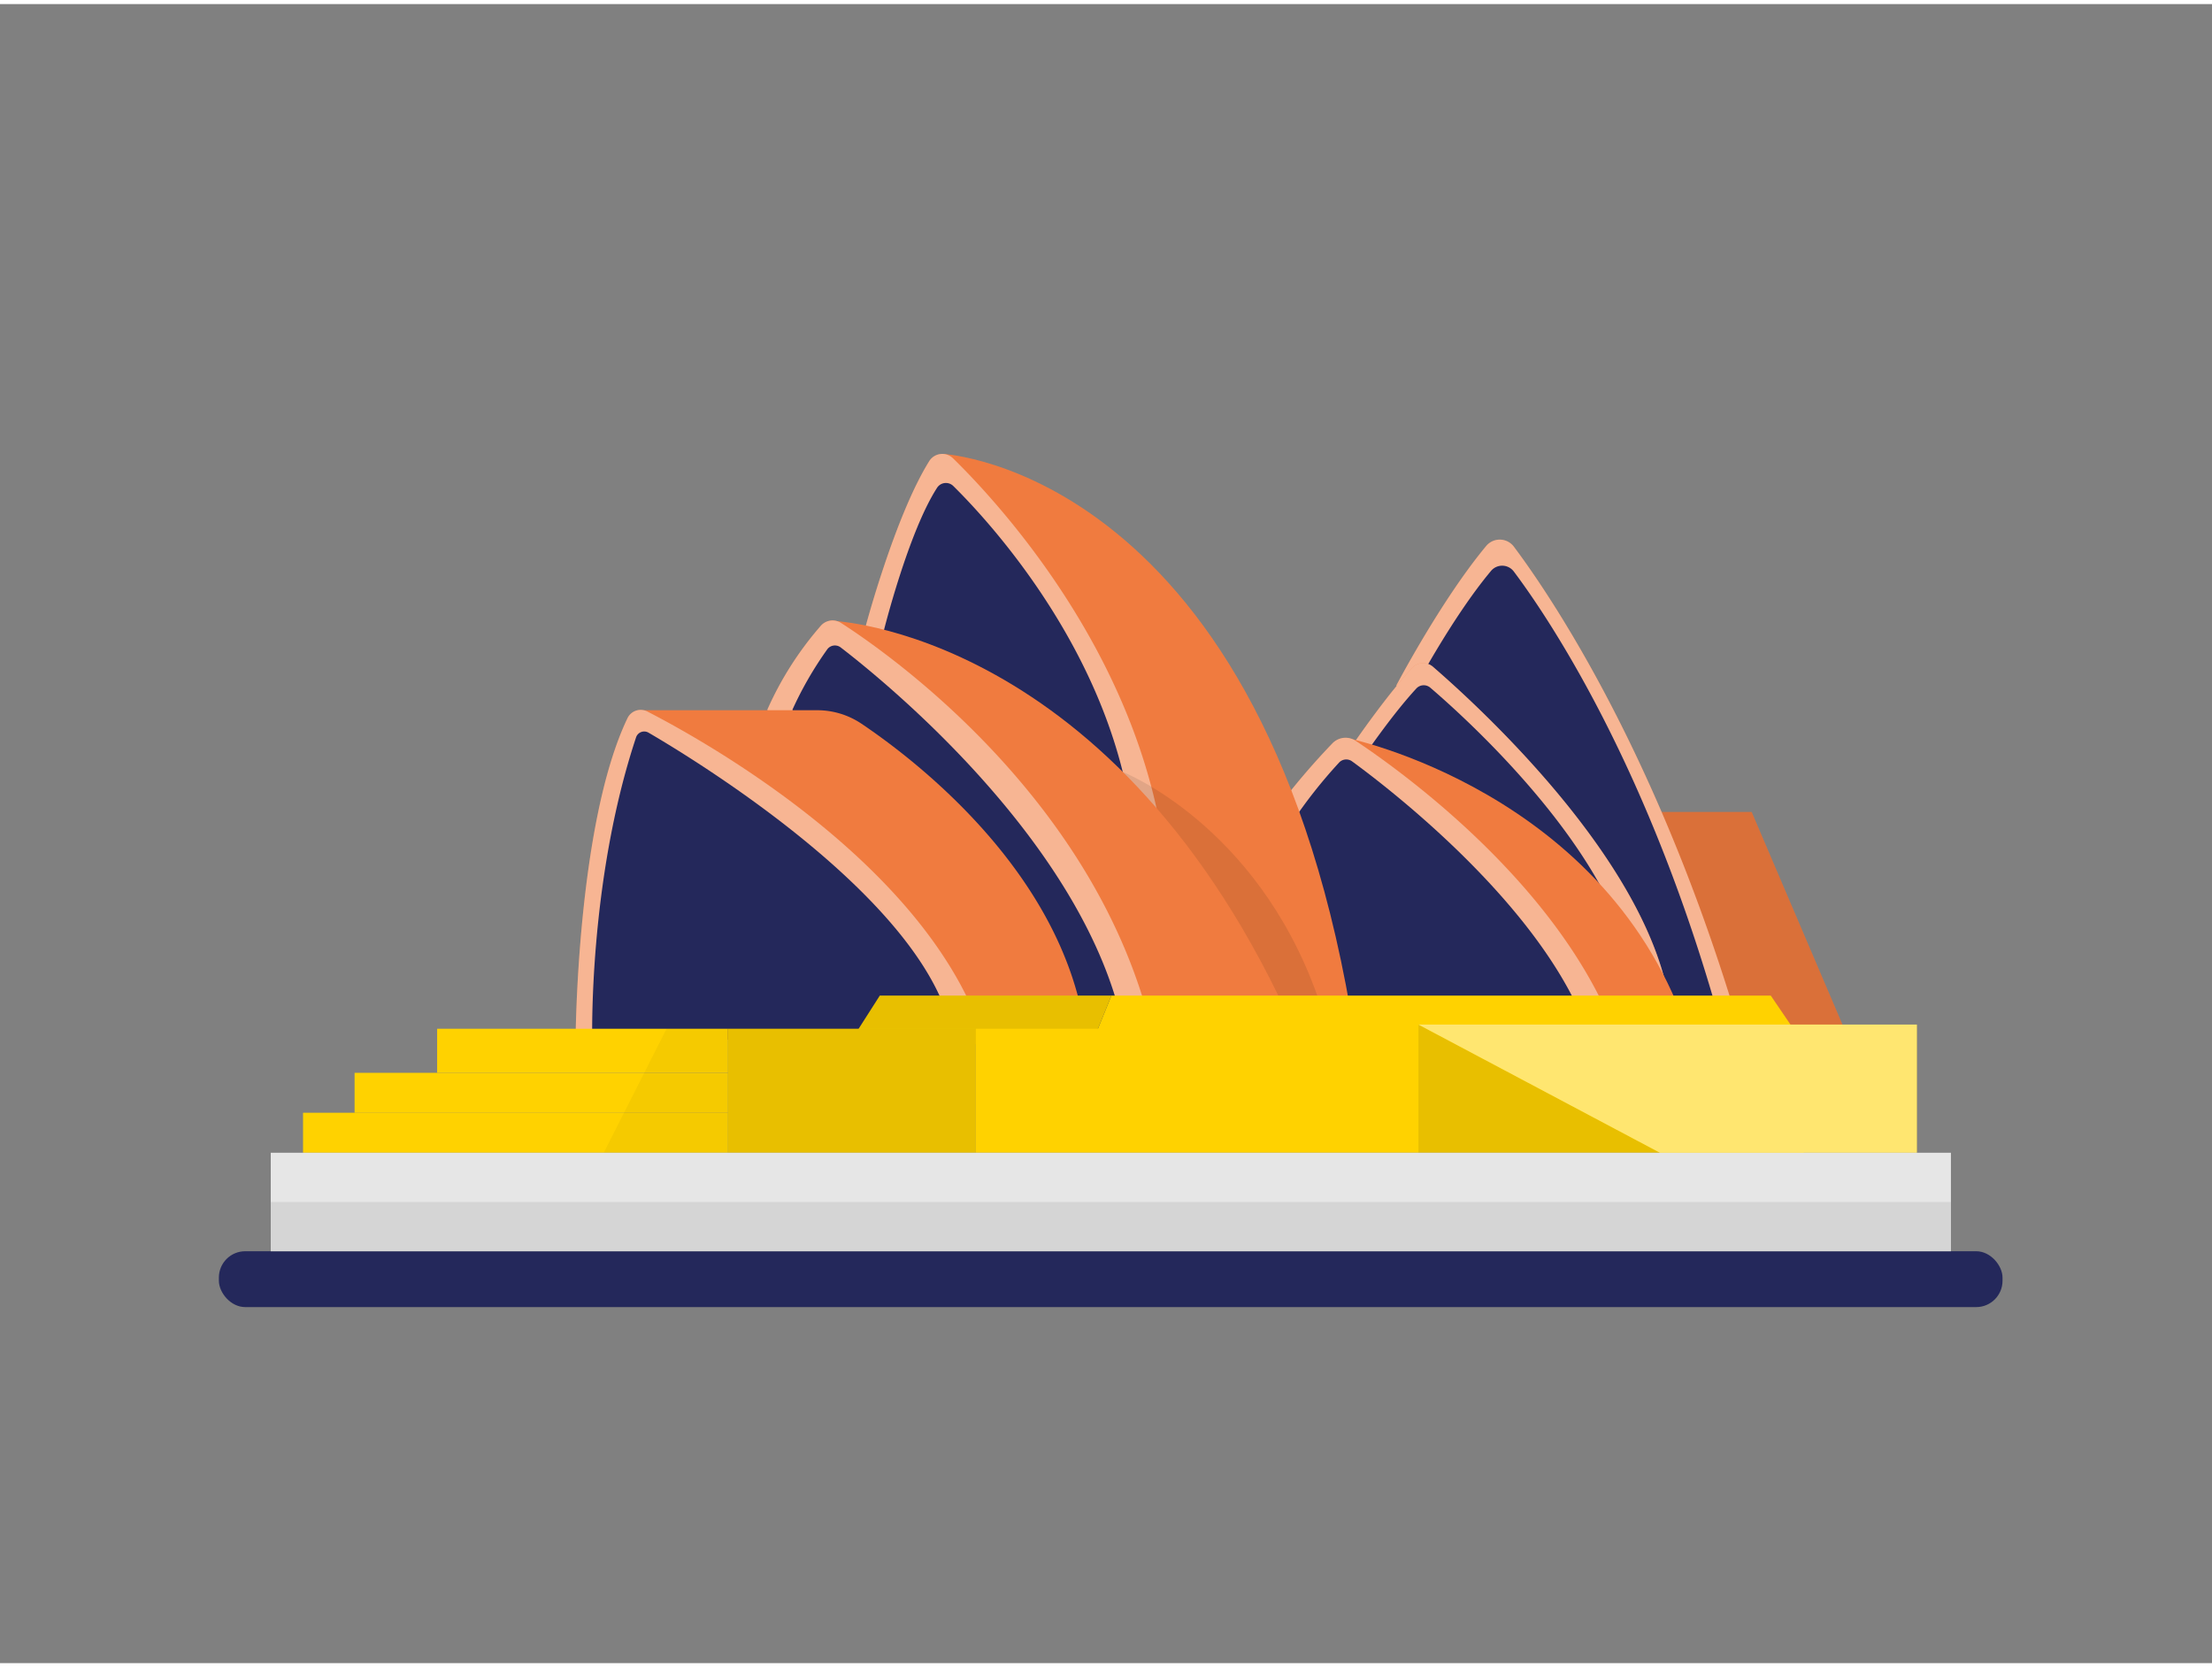 <svg id="Layer_1" data-name="Layer 1" xmlns="http://www.w3.org/2000/svg" viewBox="0 0 400 300" width="406" height="306" class="illustration styles_illustrationTablet__1DWOa"><rect x="0" y="0" width="400" height="300" fill="#808080" stroke="none"/><polygon points="300.47 146.09 316.76 146.09 334.5 187.63 311.53 187.63 300.47 146.09" fill="#f07b3f"></polygon><polygon points="300.47 146.09 316.76 146.09 334.5 187.63 311.53 187.63 300.47 146.09" opacity="0.09"></polygon><path d="M252.51,123.19s8.08-15.4,16.25-25.21a3.19,3.19,0,0,1,5,.14c7.07,9.44,28.27,40.82,43,94.88H298.22Z" fill="#f07b3f"></path><path d="M252.51,123.19s8.08-15.4,16.25-25.21a3.19,3.19,0,0,1,5,.14c7.07,9.44,28.27,40.82,43,94.88H298.22Z" fill="#fff" opacity="0.44"></path><path d="M255.26,124.74s7.17-13.67,14.37-22.25a2.63,2.63,0,0,1,4.11.11c6.05,8.05,24.8,35.59,37.79,83.28H295.3Z" fill="#24285b"></path><path d="M236.23,146.7s10.47-17.13,19.11-26.65a2.71,2.71,0,0,1,3.78-.22c8.09,7,38.39,34.59,42.73,60.38Z" fill="#f07b3f"></path><path d="M236.23,146.7s10.47-17.13,19.11-26.65a2.71,2.71,0,0,1,3.78-.22c8.09,7,38.39,34.59,42.73,60.38Z" fill="#fff" opacity="0.44"></path><path d="M239.58,146.76s9.15-15,16.54-23a1.82,1.82,0,0,1,2.52-.15c6.27,5.36,32.9,29.28,36.66,51.59Z" fill="#24285b"></path><path d="M231.72,144.4A126.85,126.85,0,0,1,241,133.62a3.31,3.31,0,0,1,4.15-.4c8.3,5.52,37.72,26.59,47.55,54.41H236Z" fill="#f07b3f"></path><path d="M243.48,132.68s47.6,9.66,62,54.09H282.27Z" fill="#f07b3f"></path><path d="M231.72,144.4A126.85,126.85,0,0,1,241,133.62a3.31,3.31,0,0,1,4.15-.4c8.3,5.52,37.72,26.59,47.55,54.41H236Z" fill="#fff" opacity="0.44"></path><path d="M233.53,148.11a88.49,88.49,0,0,1,8.66-11,1.78,1.78,0,0,1,2.31-.17c6.27,4.57,35.12,26.55,42.95,49.83l-49.8-.41Z" fill="#24285b"></path><path d="M170.45,81.34S229.08,84.1,245,186.77H219l-22.74-52.72Z" fill="#f07b3f"></path><path d="M156.54,112.51s5.33-20,11.5-29.87a2.78,2.78,0,0,1,4.28-.52c8.12,7.93,34.86,36.65,38.6,74.38Z" fill="#f07b3f"></path><path d="M156.54,112.51s5.33-20,11.5-29.87a2.78,2.78,0,0,1,4.28-.52c8.12,7.93,34.86,36.65,38.6,74.38Z" fill="#fff" opacity="0.44"></path><path d="M203,138.84s24.1,9.39,35.21,40.45H224.46Z" opacity="0.09"></path><path d="M159.78,113.47s4.45-17.92,9.67-26a1.9,1.9,0,0,1,2.94-.32c6.32,6.22,29.43,31,32.59,62.93Z" fill="#24285b"></path><path d="M150.14,111.49s51.79,1.45,84.08,74.39H208.35Z" fill="#f07b3f"></path><path d="M138.74,127.63a60.16,60.16,0,0,1,9.75-15.28,2.83,2.83,0,0,1,3.6-.44c9,5.78,46.24,32,56.26,74h-12.1Z" fill="#f07b3f"></path><path d="M138.74,127.63a60.16,60.16,0,0,1,9.75-15.28,2.83,2.83,0,0,1,3.6-.44c9,5.78,46.24,32,56.26,74h-12.1Z" fill="#fff" opacity="0.44"></path><path d="M143.28,127.63a64.86,64.86,0,0,1,6.35-11,1.72,1.72,0,0,1,2.4-.29c7.48,5.74,44.56,35.6,51.23,69.52H190.88Z" fill="#24285b"></path><path d="M116.36,127.69h31.41a14.34,14.34,0,0,1,8,2.43c10,6.73,36.36,27,40.48,55.76l-18.44.89Z" fill="#f07b3f"></path><path d="M104.08,187.6s.16-39.26,9.4-58.49a2.64,2.64,0,0,1,3.6-1.18c10.21,5.25,50.43,27.6,60.73,58.84Z" fill="#f07b3f"></path><path d="M104.08,187.6s.16-39.26,9.4-58.49a2.64,2.64,0,0,1,3.6-1.18c10.21,5.25,50.43,27.6,60.73,58.84Z" fill="#fff" opacity="0.44"></path><path d="M107.1,187.6s-.79-28.8,7.92-55a1.55,1.55,0,0,1,2.26-.85c8.9,5.19,50.85,30.83,55,55Z" fill="#24285b"></path><rect x="39.58" y="225.52" width="322.54" height="10.1" rx="4.76" fill="#24285b"></rect><rect x="54.8" y="200.48" width="76.85" height="7.23" fill="#ffd200"></rect><rect x="64.12" y="193.26" width="67.53" height="7.23" fill="#ffd200"></rect><rect x="79.05" y="185.29" width="52.6" height="7.96" fill="#ffd200"></rect><polygon points="155.27 185.29 159.1 179.29 200.98 179.29 197.4 188.1 155.27 188.1 155.27 185.29" fill="#ffd200"></polygon><polygon points="155.27 185.29 159.1 179.29 200.98 179.29 197.4 188.1 155.27 188.1 155.27 185.29" opacity="0.09"></polygon><rect x="131.65" y="185.29" width="44.81" height="22.42" fill="#ffd200"></rect><rect x="131.65" y="185.29" width="44.81" height="22.42" opacity="0.09"></rect><polygon points="176.46 207.71 176.46 185.29 198.54 185.29 200.98 179.29 320.21 179.29 326.2 188.1 326.2 207.71 176.46 207.71" fill="#ffd200"></polygon><polygon points="256.5 207.71 256.5 184.53 300.18 207.71 256.5 207.71" opacity="0.09"></polygon><polygon points="256.5 184.53 346.63 184.53 346.63 207.71 300.18 207.71 256.5 184.53" fill="#ffd200"></polygon><polygon points="256.5 184.53 346.63 184.53 346.63 207.71 300.18 207.71 256.5 184.53" fill="#fff" opacity="0.44"></polygon><polygon points="120.54 185.29 109.18 207.71 131.65 207.71 131.65 185.29 120.54 185.29" opacity="0.04"></polygon><rect x="48.96" y="207.71" width="303.83" height="17.81" fill="#e6e6e6"></rect><rect x="48.96" y="216.62" width="303.83" height="8.9" fill="#c1c1c1" opacity="0.46"></rect></svg>